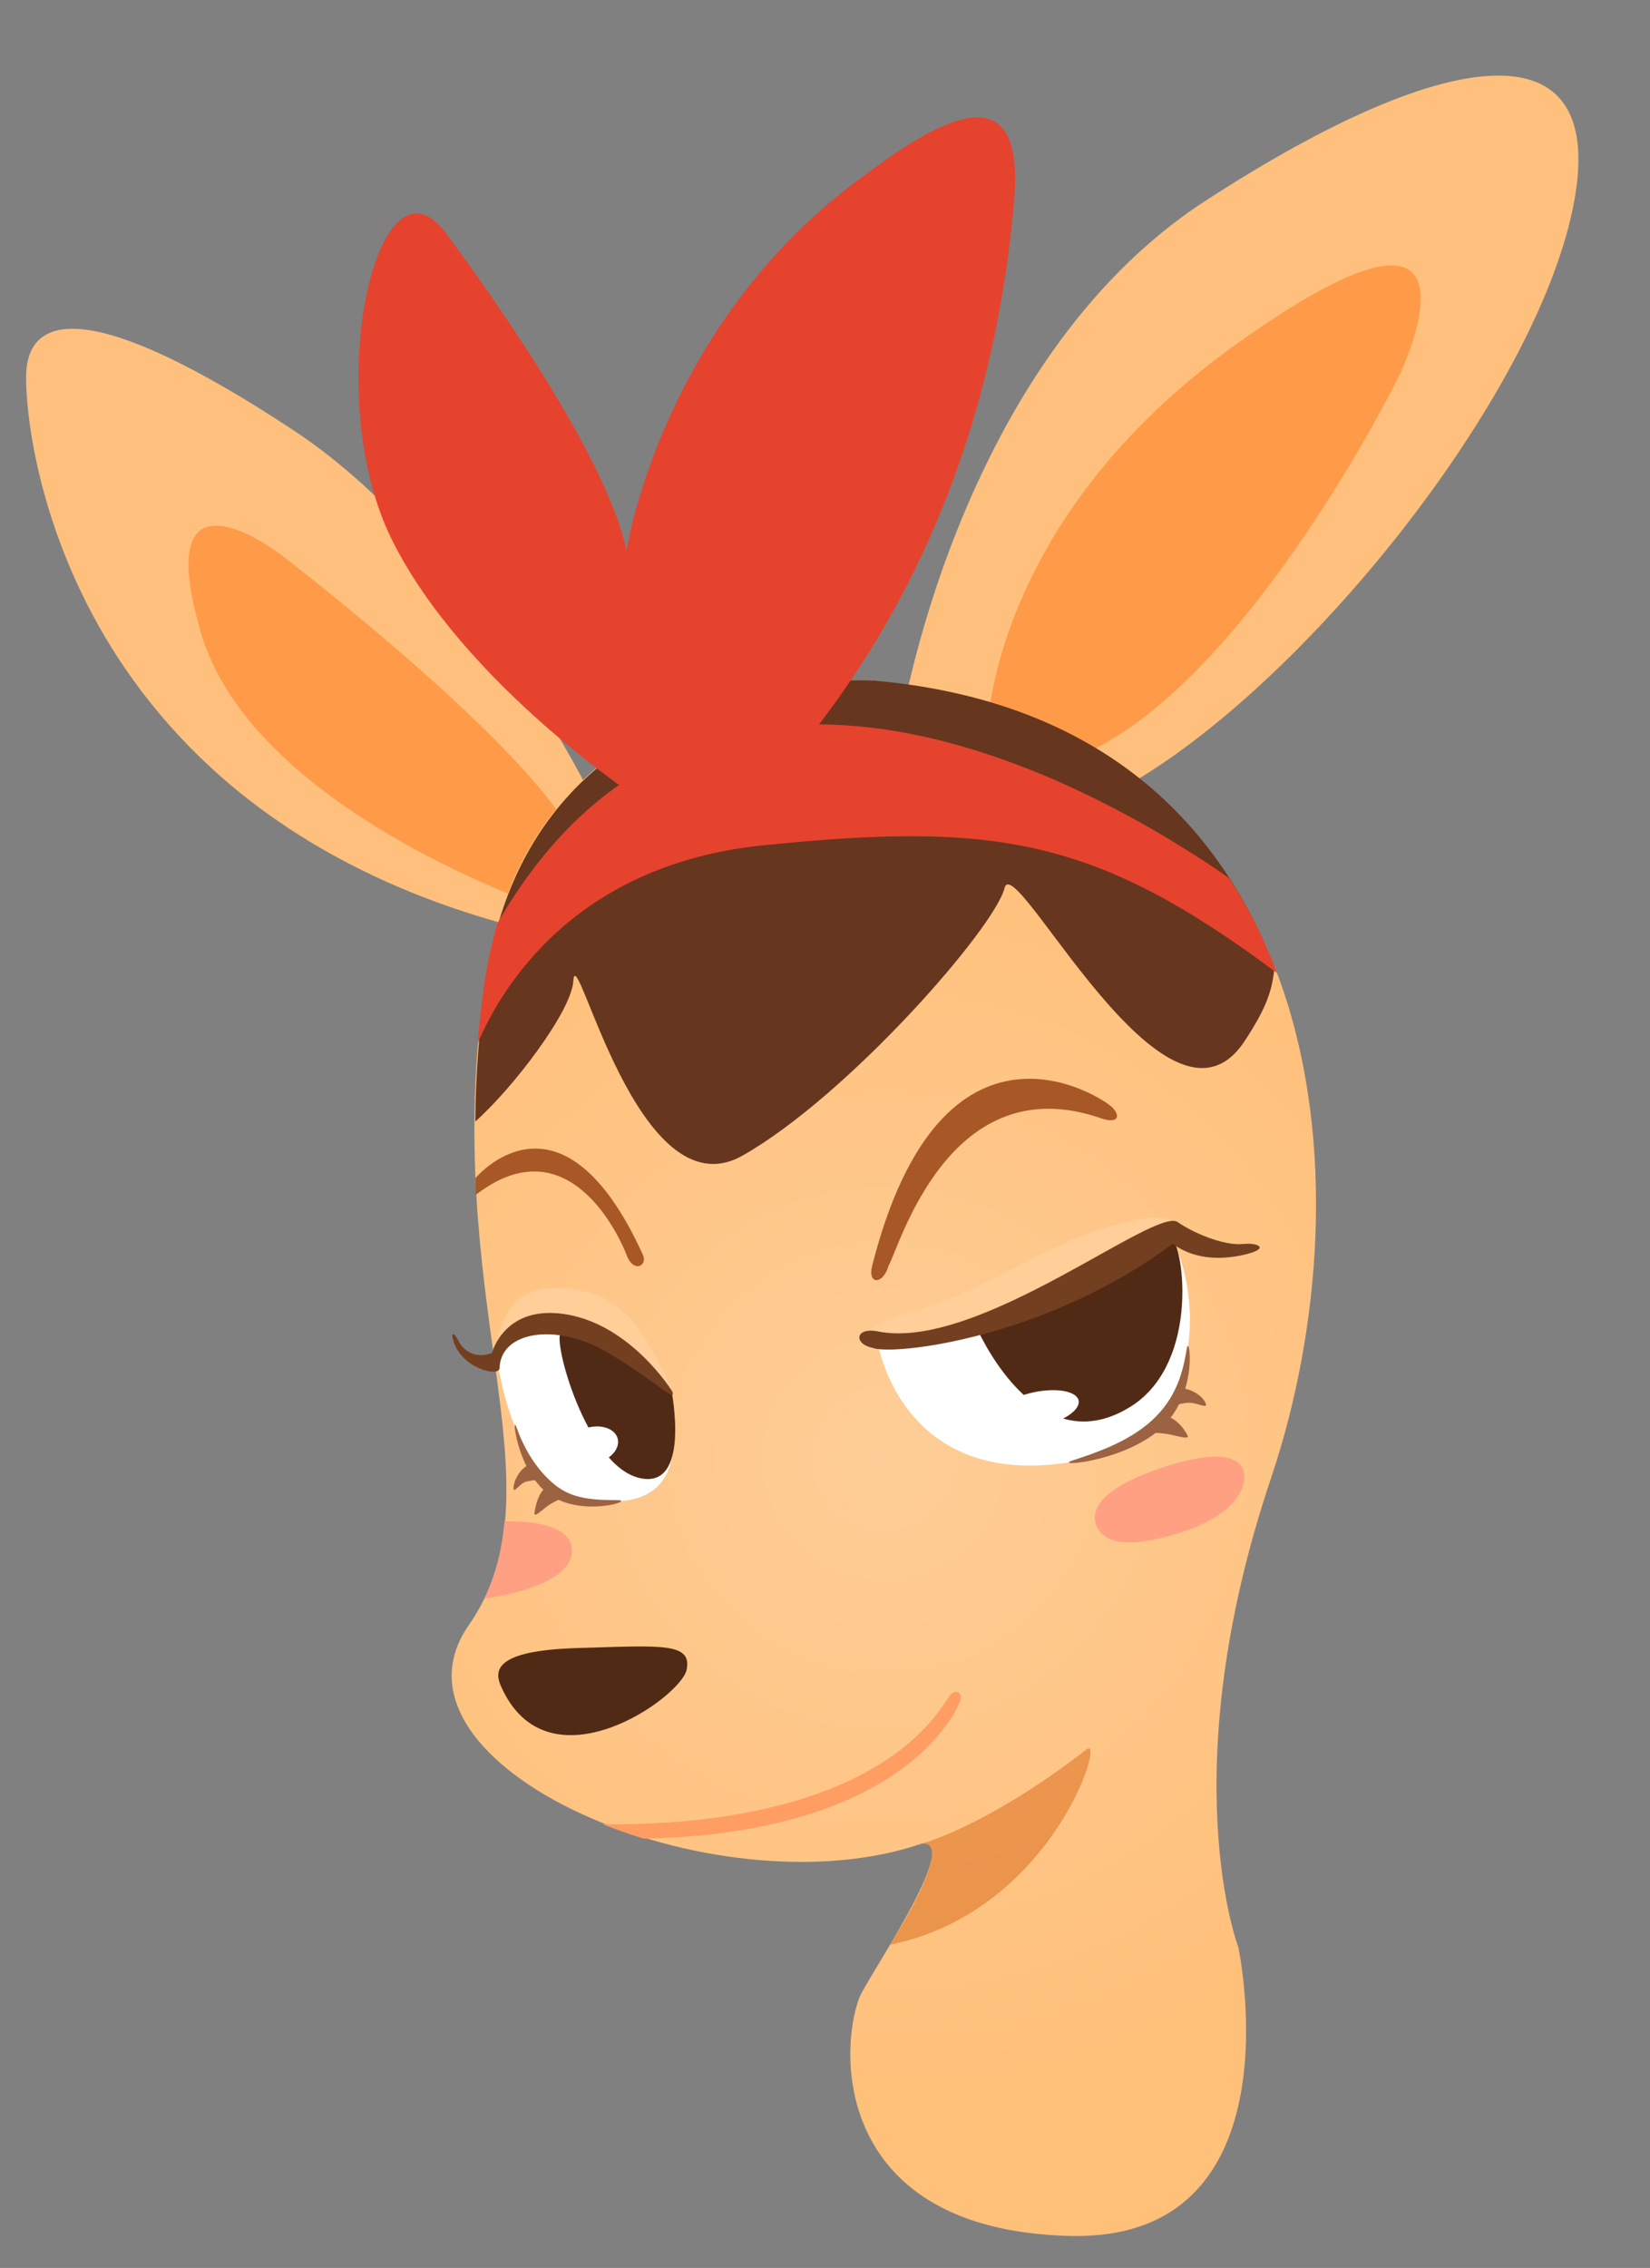 <?xml version="1.0" encoding="utf-8"?>
<!-- Generator: Adobe Illustrator 17.0.0, SVG Export Plug-In . SVG Version: 6.00 Build 0)  -->
<!DOCTYPE svg PUBLIC "-//W3C//DTD SVG 1.1//EN" "http://www.w3.org/Graphics/SVG/1.1/DTD/svg11.dtd">
<svg version="1.1" id="图层_1" xmlns="http://www.w3.org/2000/svg" xmlns:xlink="http://www.w3.org/1999/xlink" x="0px" y="0px"
	 width="185.685px" height="255.128px" viewBox="0 0 185.685 255.128" enable-background="new 0 0 185.685 255.128"
	 xml:space="preserve">
<rect x="0" y="0" width="185.685" height="255.128" fill="#808080" stroke="none"/>
<g id="Shape_2_35_">
	<g>
		<path fill="#9C6342" d="M96.494,135.821c-3.119-0.051-7.8-0.147-11.661-1.962c-4.165-1.958-5.982-5.141-7.341-7.859
			c-0.576-1.152-0.278,2.01,1.818,5.121c-1.235,0.7-2.031,1.932-2.031,2.751c0,0.786,1.206-0.724,2.476-0.906
			c0.402-0.058,0.704-0.095,0.94-0.122c0.479,0.5,1.02,0.969,1.619,1.397c-0.791,0.7-1.319,1.996-1.465,2.994
			c-0.081,0.565,1.43-0.452,2.235-0.887c0.671-0.362,1.314-0.612,1.742-0.761C90.866,137.868,99.34,135.865,96.494,135.821z"/>
	</g>
</g>
<g id="Shape_2_33_">
	<g>
		<path fill="#9C6342" d="M52.983,59.038c-3.119-0.051-7.8-0.147-11.661-1.962c-4.165-1.958-5.982-5.141-7.341-7.859
			c-0.576-1.152-0.278,2.01,1.818,5.121c-1.235,0.7-2.031,1.932-2.031,2.751c0,0.786,1.206-0.724,2.476-0.906
			c0.402-0.058,0.704-0.095,0.94-0.122c0.479,0.5,1.021,0.969,1.619,1.397c-0.791,0.7-1.319,1.996-1.465,2.994
			c-0.081,0.565,1.429-0.452,2.235-0.887c0.671-0.362,1.314-0.612,1.742-0.761C47.355,61.085,55.83,59.082,52.983,59.038z"/>
	</g>
</g>
<g id="形状_78">
	<g>
		<path fill="#FFC07D" d="M135.621,22.612c-28.149,18.28-34.399,59.584-34.399,59.584s4.718,17.474,24.571,6.757
			s45.902-42.699,50.984-64.498C181.859,2.656,163.77,4.332,135.621,22.612z"/>
	</g>
</g>
<g id="形状_79">
	<g>
		<path fill="#FF9B48" d="M139.306,38.583C111.08,58.662,111.05,82.811,111.05,82.811s-8.557,9.545,9.828,2.457
			s35.673-40.952,36.856-43.613C158.917,38.993,167.533,18.504,139.306,38.583z"/>
	</g>
</g>
<g id="形状_80">
	<g>
		<path fill="#FFC07D" d="M69.28,95.096c0,0-14.182-32.137-36.242-46.685S3.06,34.845,2.938,42.269
			c-0.121,7.424,4.625,50.139,57.741,62.655C113.796,117.441,69.28,95.096,69.28,95.096z"/>
	</g>
</g>
<g id="形状_81">
	<g>
		<path fill="#FF9B48" d="M64.365,93.867c-5.407-10.43-31.544-30.54-32.556-31.327s-14.947-11.138-9.214,8.6
			s38.085,30.713,38.085,30.713S69.772,104.298,64.365,93.867z"/>
	</g>
</g>
<radialGradient id="SVGID_1_" cx="99.327" cy="90.157" r="70.793" gradientTransform="matrix(1 0 0 -1 0.14 254.183)" gradientUnits="userSpaceOnUse">
	<stop  offset="0" style="stop-color:#FECD97"/>
	<stop  offset="1" style="stop-color:#FFC07A"/>
</radialGradient>
<path fill="url(#SVGID_1_)" d="M98.208,76.552c0,0-38.337-2.449-43.613,33.785c-5.277,36.233,9.122,56.722-1.843,72.484
	s27.6,32.565,50.984,24.571c4.659-0.477-6.221,15.207-7.026,17.322c-2.427,6.381-2.562,26.093,23.576,26.81
	s19.077-32.461,19.077-32.461s-7.499-19.606,3.686-52.827C154.235,133.014,149.933,81.665,98.208,76.552z"/>
<path fill="#66361F" d="M98.306,76.552c0,0-38.337-2.449-43.613,33.785c-0.822,5.643-1.166,10.903-1.203,15.823
	c4.101-3.623,10.833-12.342,11.032-15.823c0.289-5.083,7.199,26.363,19.042,19.657c11.843-6.707,28.359-25.593,29.485-30.099
	c1.126-4.507,18.281,30.553,27.028,17.199c2.434-3.716,3.111-5.649,3.355-8.362C137.238,92.985,124.305,78.859,98.306,76.552z"/>
<path fill="#FFCE99" d="M75.241,156.155c-8.589-6.068-7.268-8.385-12.385-7.471c-9.602,1.716-7.154,4.207-7.088,3.938
	s-0.012-7.327,6.015-7.672c6.53-0.373,9.479,3.026,11.726,7.146C76.333,157.276,75.241,156.155,75.241,156.155"/>
<g id="形状_70">
	<g>
		<path fill="#FFFFFF" d="M131.935,139.323c0.094,0.029-17.135,10.365-33.171,11.671c0,0,2.826,18.228,24.571,12.9
			C134.321,161.254,135.894,147.708,131.935,139.323z"/>
	</g>
</g>
<g id="形状_71">
	<g>
		<path fill="#FFFFFF" d="M55.766,151.609c0,0,1.44,16.146,11.057,17.2s9.048-5.6,9.104-9.553
			C75.983,155.302,61.415,143.163,55.766,151.609z"/>
	</g>
</g>
<path fill="#FFCE99" d="M97.062,150.59c9.345,0.412,17.462-5.781,22.578-4.867c9.602,1.716,14.836-9.016,12.567-7.934
	c-0.25,0.119,0.085-2.399-9.407,0.843c-5.758,1.966-13.319,7.049-20.503,9.064C97.062,149.163,97.062,150.59,97.062,150.59"/>
<path fill="#FFA083" d="M64.365,174.337c-0.13-2.874-4.729-3.247-7.59-3.201c-0.275,3.07-0.956,5.943-2.258,8.664
	C57.552,179.468,64.525,177.875,64.365,174.337z"/>
<g id="形状_73_2_">
	<g>
		<path fill="#FFA083" d="M139.926,165.382c-0.268-0.85-1.62-2.804-9.22-0.259c-8.953,2.998-7.566,6.06-7.197,6.738
			c0.72,1.32,2.586,2.598,9.04,0.634C139.003,170.529,140.506,167.221,139.926,165.382z"/>
	</g>
</g>
<g id="形状_74">
	<g>
		<path fill="#512A15" d="M64.98,185.393c-9.408,0.274-9.363,2.572-8.6,4.3c5.249,11.875,20.23,1.278,20.885-1.843
			C77.92,184.729,74.388,185.119,64.98,185.393z"/>
	</g>
</g>
<path fill="#FF9D63" d="M106.75,190.922c-8.363,13.482-30.429,14.436-38.949,14.277c1.493,0.6,3.046,1.146,4.642,1.636
	c28.411-0.599,34.774-13.534,35.535-15.298C108.485,190.363,107.49,189.797,106.75,190.922z"/>
<g id="形状_69">
	<g>
		<path fill="#512A15" d="M131.935,139.323c-1.511-1.987-5.151,5.761-22.114,9.828c0,0,6.561,15.622,17.2,9.214
			C134.668,153.843,133.446,141.31,131.935,139.323z"/>
	</g>
</g>
<g id="形状_65">
	<g>
		<path fill="#A85726" d="M72.351,141.166c-9.205-20.265-18.842-8.636-18.842-8.636l0.032,1.884
			c10.645-8.231,16.451,5.338,16.968,6.752C71.276,143.265,72.912,142.4,72.351,141.166z"/>
	</g>
</g>
<g id="形状_82_2_">
	<g>
		<path fill="#A85726" d="M125.178,124.581c-1.066-1.118-19.175-13.147-27.028,17.814c-0.538,2.129,1.211,2.167,1.843,0
			c1.265-2.248,6.893-22.523,23.956-16.585C125.626,126.393,126.244,125.699,125.178,124.581z"/>
	</g>
</g>
<g id="形状_67">
	<g>
		<path fill="#733F21" d="M139.92,139.938c-2.275,0.237-5.862-1.368-7.371-2.457c-2.527-1.823-22.545,14.61-33.785,12.285
			c-2.53-0.49-2.709,1.408-0.614,1.843c2.35,0.95,19.649-1.108,33.785-11.671c0.11-0.127,2.513,2.443,7.985,1.229
			C143.042,140.473,141.6,139.763,139.92,139.938z"/>
	</g>
</g>
<path fill="#E5432E" d="M138.311,98.77c-13.882-9.673-58.607-36.065-82.332,5.082c-0.606,2.046-1.097,4.237-1.441,6.6
	c-0.347,2.383-0.605,4.694-0.794,6.944c2.594-6.122,10.782-20.129,32.122-22.301c26.104-2.657,37.356-0.912,57.85,14.364
	C142.292,105.738,140.505,102.068,138.311,98.77z"/>
<g id="形状_68_2_">
	<g>
		<path fill="#512A15" d="M75.564,156.416c0,0-10.465-8.602-12.443-6.489c-0.973,0.732,2.806,14.81,8.757,16.317
			C77.829,167.751,75.564,156.416,75.564,156.416z"/>
	</g>
</g>
<g id="形状_68">
	<g>
		<path fill="#733F21" d="M75.635,156.498c0,0-4.487-7.269-11.671-8.6c-7.184-1.33-8.6,4.3-8.6,4.3
			c-1.868,0.722-3.238-0.318-3.686-1.229c-0.448-0.911-1.081-1.443-0.614,0c0.947,2.926,4.979,3.967,5.151,2.972
			c0.105-4.209,6.348-5.117,11.878-1.951c3.326,1.904,6.051,4.061,7.159,4.75C75.987,157.198,75.635,156.498,75.635,156.498z"/>
	</g>
</g>
<g id="形状_77_29_">
	<g>
		<path fill="#E5432E" d="M97.536,19.541c-23.201,16.538-27.072,42.6-27.028,42.385c-2.009-9.437-12.48-25.077-20.271-35.628
			S35.96,44.306,44.094,60.697S72.35,90.182,72.35,90.182s-1.11,17.09,17.814-6.143s22.831-48.424,23.957-61.427
			C115.246,9.61,108.112,11.563,97.536,19.541z"/>
	</g>
</g>
<ellipse transform="matrix(-0.21 -0.978 0.978 -0.21 -13.889 305.935)" fill="#FFFFFF" cx="116.656" cy="158.579" rx="1.957" ry="4.782"/>
<ellipse transform="matrix(-0.26 -0.966 0.966 -0.26 -73.169 269.27)" fill="#FFFFFF" cx="66.648" cy="162.687" rx="2.053" ry="2.953"/>
<g id="Shape_2_27_">
	<g>
		<path fill="#9C6342" d="M69.564,168.76c-1.884-0.043-4.864,0.086-7.044-1.656c-2.252-1.8-3.614-4.34-4.434-6.635
			c-0.354-0.99-0.165,1.794,1.163,4.464c-0.025,0.012-0.048,0.02-0.074,0.037c-0.838,0.56-1.385,1.706-1.385,2.446
			c0,0.664,0.728-0.611,1.495-0.765c0.551-0.11,0.812-0.14,0.918-0.149c0.285,0.388,0.599,0.754,0.949,1.082
			c-0.546,0.541-0.911,1.758-1.006,2.671c-0.049,0.477,0.863-0.382,1.35-0.749c0.699-0.527,1.36-0.782,1.36-0.782
			s-0.003-0.007-0.004-0.008C66.47,170.378,71.231,168.796,69.564,168.76z"/>
	</g>
</g>
<g id="Shape_2_25_">
	<g>
		<path fill="#9C6342" d="M135.702,157.928c-0.204-0.659-1.152-1.452-2.321-1.708c0.912-3.026,0.365-5.646,0.188-4.575
			c-0.417,2.527-1.087,5.542-3.952,8.155c-2.656,2.423-6.401,3.666-8.901,4.485c-2.278,0.744,5.042,0.246,9.336-3.096
			c0.382,0.013,0.963,0.055,1.592,0.179c0.757,0.149,2.226,0.592,2.02,0.157c-0.366-0.767-1.115-1.678-1.926-2.044
			c0.376-0.494,0.695-1.007,0.956-1.529c0.198-0.037,0.45-0.082,0.788-0.136C134.548,157.646,135.897,158.561,135.702,157.928z"/>
	</g>
</g>
<path opacity="0.6" fill="#DD7528" enable-background="new    " d="M103.736,207.392c0,0,7.337-1.916,18.572-10.623
	c2.133-1.653-3.832,18.256-22.141,21.996C100.167,218.765,107.633,207.231,103.736,207.392z"/>
</svg>
